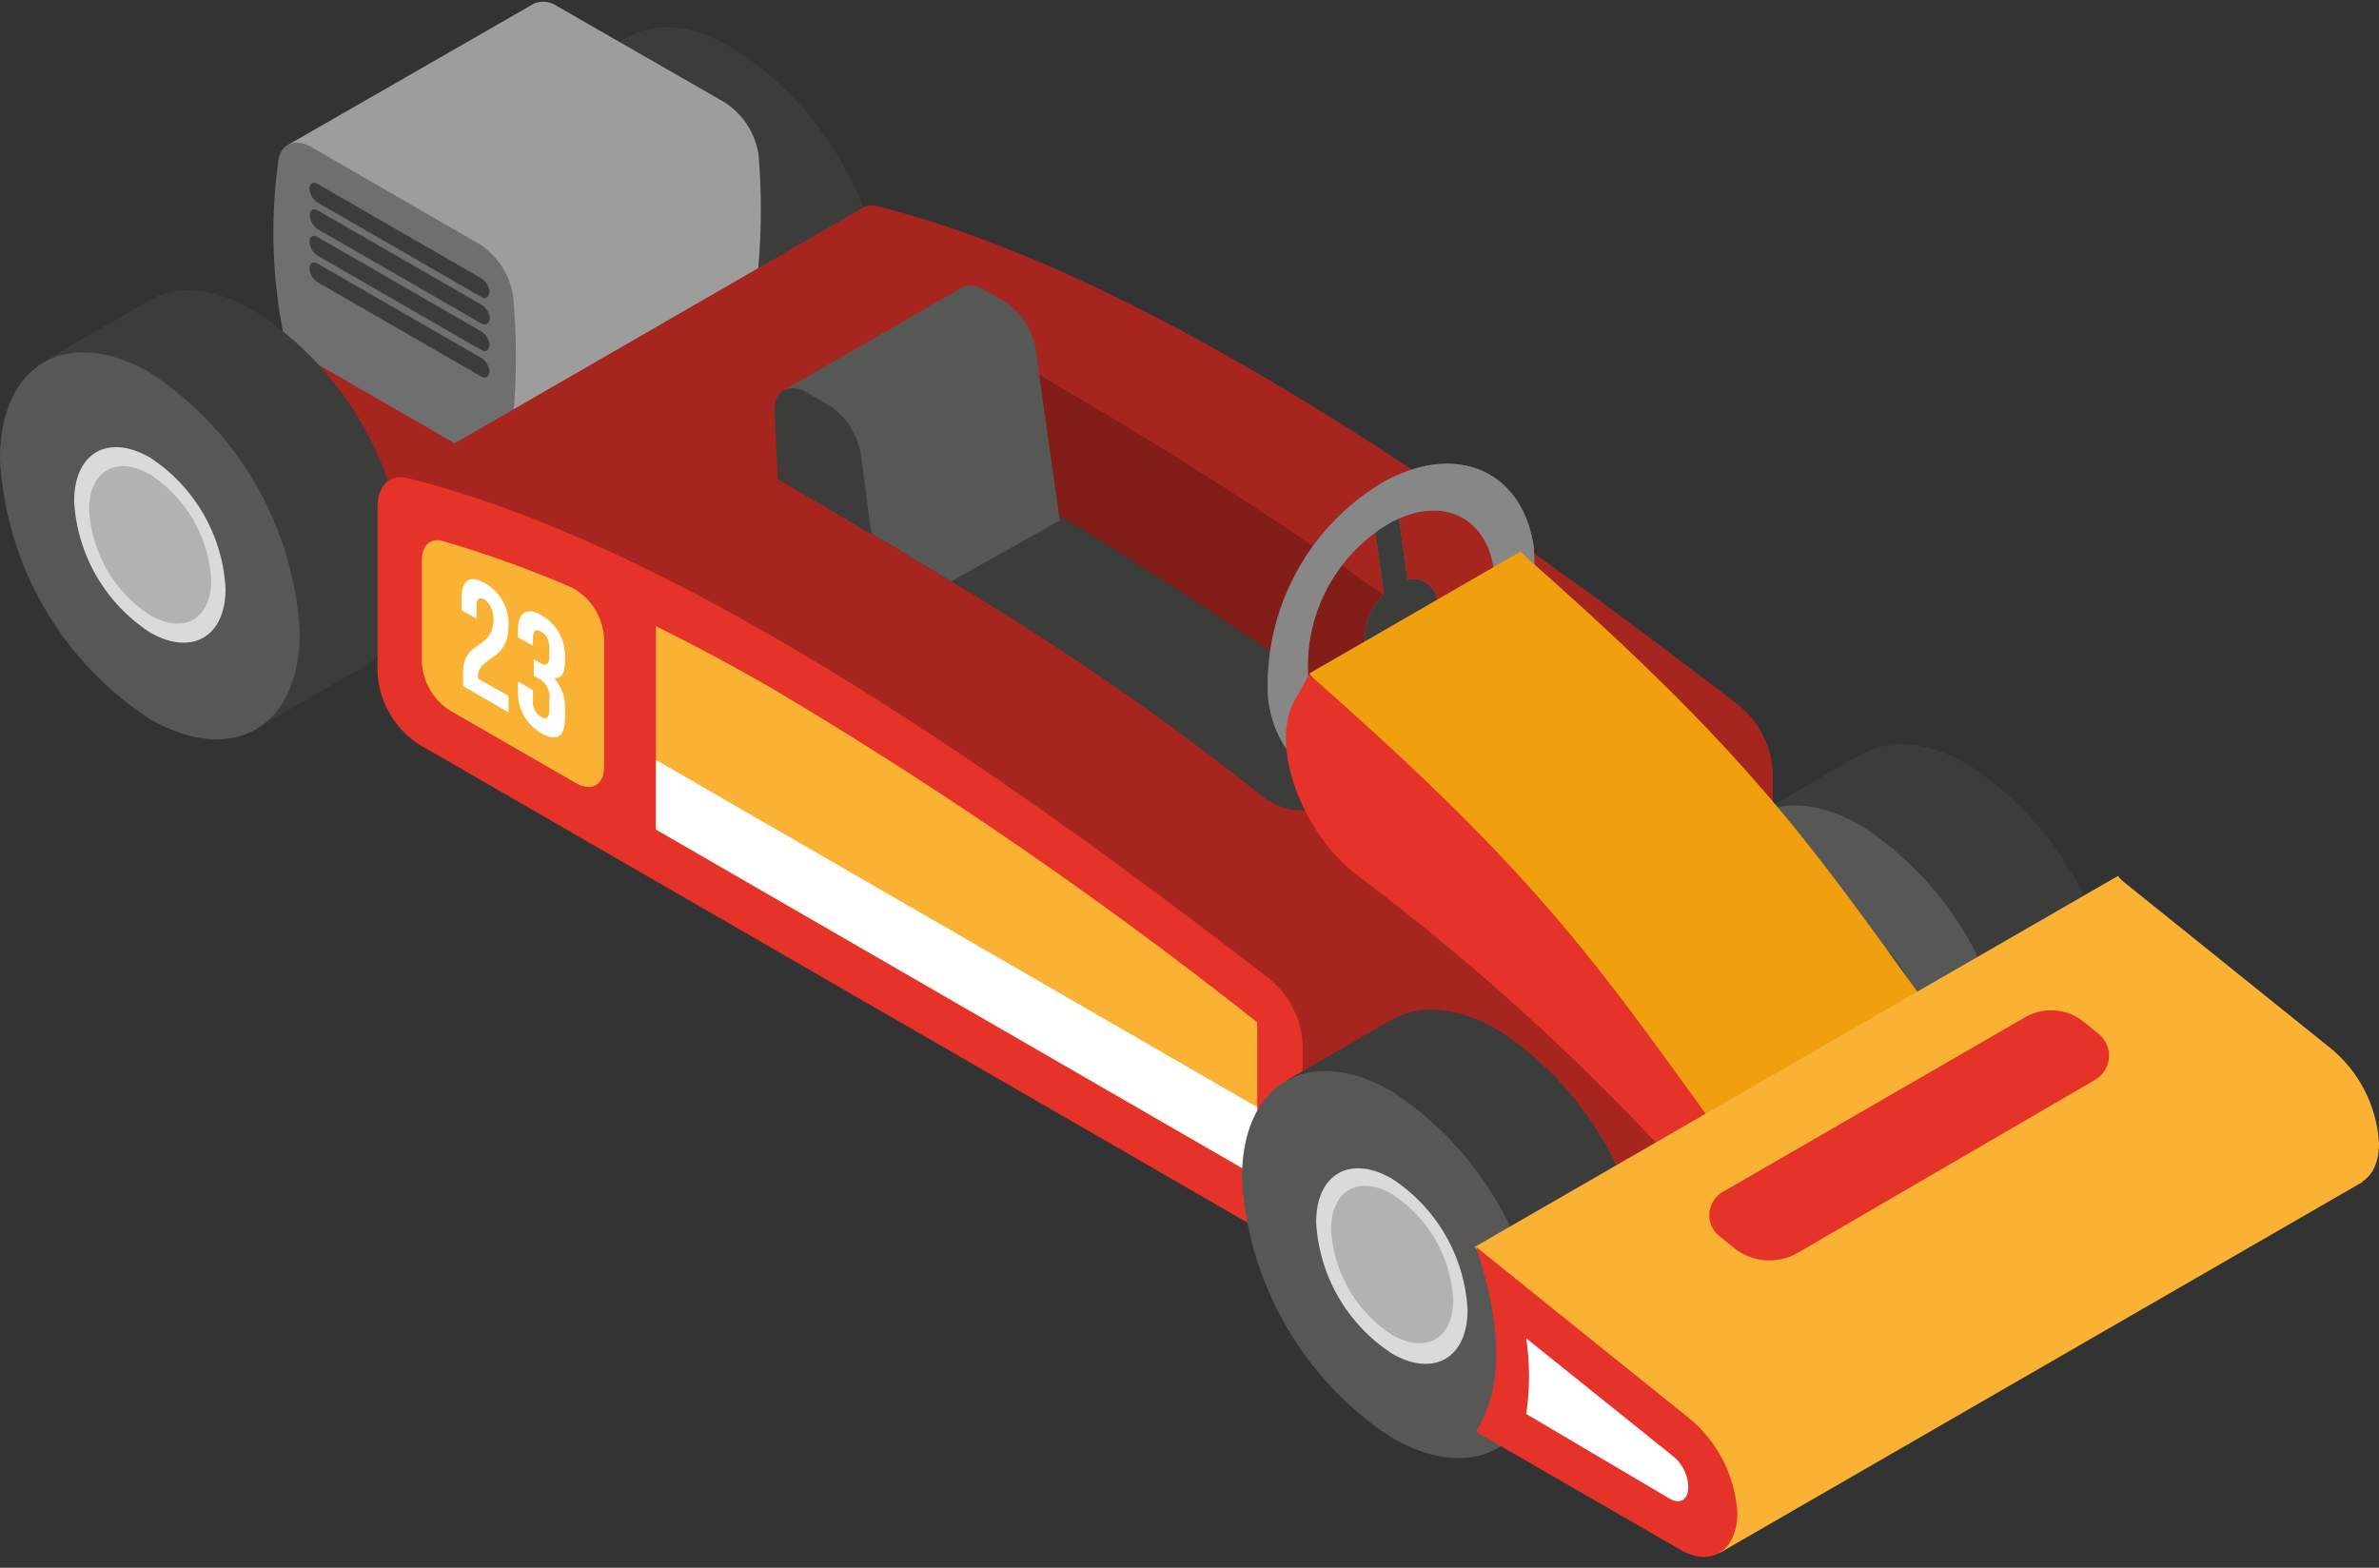 <svg xmlns="http://www.w3.org/2000/svg" viewBox="-4.76837158203125e-7 -0.05 77.94 51.37"><rect x="-4.76837158203125e-7" y="-0.05" width="77.94" height="51.37" fill="#333333" stroke="none"/><title>Depositphotos_93646728_04</title><g data-name="Layer 2"><g data-name="Layer 1"><path fill="#a6251e" d="M10.15 10.03h5.75v6.36h-5.75z"/><path fill="#a6251e" d="M50.52 32.08h5.75v6.36h-5.75z"/><path d="M19.13 4.35A10.86 10.86 0 0 0 24 12.86c2.75 1.57 5 .3 5-2.86a10.86 10.86 0 0 0-5-8.48c-2.67-1.57-4.87-.3-4.87 2.83z" fill="#3c3c3b"/><path fill="#3c3c3b" d="M17.09 3.174l3.473-2.005 6.95 12.038-3.473 2.005z"/><path d="M15.65 6.36c0-3.13 2.2-4.4 4.91-2.84A10.86 10.86 0 0 1 25.48 12c0 3.13-2.2 4.4-4.91 2.84a10.86 10.86 0 0 1-4.92-8.48z" fill="#575756"/><path d="M18.08 7.76c0-1.58 1.11-2.22 2.48-1.43a5.49 5.49 0 0 1 2.44 4.3c0 1.58-1.11 2.22-2.48 1.43a5.48 5.48 0 0 1-2.44-4.3z" fill="#dadada"/><path d="M18.57 8c0-1.27.89-1.79 2-1.15a4.41 4.41 0 0 1 2 3.46c0 1.27-.89 1.79-2 1.15a4.41 4.41 0 0 1-2-3.46z" fill="#b2b2b2"/><path d="M9.45 4.69l7.11 10.76 8-4.64A21.89 21.89 0 0 0 24.85 5a2.49 2.49 0 0 0-1.1-1.69L18.25.15a.8.8 0 0 0-.76-.08z" fill="#9d9d9c"/><path d="M16.57 15.44l-7.2-4.15a17 17 0 0 1-.24-6.14c.11-.52.57-.67 1.09-.37l5.49 3.17a2.49 2.49 0 0 1 1.1 1.69 21.89 21.89 0 0 1-.24 5.8z" fill="#706f6f"/><path d="M15.77 9.68l-5.36-3.09a.59.59 0 0 1-.27-.46c0-.17.12-.24.27-.15l5.36 3.09a.59.59 0 0 1 .27.46c-.04.17-.13.24-.27.15z" fill="#3c3c3b"/><path d="M15.77 10.55l-5.36-3.09a.59.59 0 0 1-.26-.46c0-.17.12-.24.27-.15l5.36 3.09a.59.59 0 0 1 .27.46c-.05.17-.14.23-.28.15z" fill="#3c3c3b"/><path d="M15.77 11.42l-5.36-3.09a.58.58 0 0 1-.27-.46c0-.17.12-.24.27-.15l5.36 3.09a.59.59 0 0 1 .27.46c-.04.17-.13.23-.27.15z" fill="#3c3c3b"/><path d="M15.77 12.29L10.41 9.2a.58.58 0 0 1-.27-.46c0-.17.12-.24.27-.15l5.36 3.09a.59.59 0 0 1 .27.46c-.04.16-.13.23-.27.15z" fill="#3c3c3b"/><path d="M3.47 13a10.86 10.86 0 0 0 4.91 8.51c2.71 1.57 4.91.3 4.91-2.84a10.86 10.86 0 0 0-4.91-8.51C5.67 8.55 3.47 9.82 3.47 13z" fill="#3c3c3b"/><path fill="#3c3c3b" d="M1.433 11.79l3.473-2.005 6.95 12.038-3.473 2.005z"/><path d="M0 15c0-3.13 2.2-4.4 4.91-2.84a10.86 10.86 0 0 1 4.91 8.51c0 3.13-2.2 4.4-4.91 2.84A10.86 10.86 0 0 1 0 15z" fill="#575756"/><path d="M2.43 16.37c0-1.58 1.11-2.22 2.48-1.43a5.48 5.48 0 0 1 2.48 4.3c0 1.58-1.11 2.22-2.48 1.43a5.48 5.48 0 0 1-2.48-4.3z" fill="#dadada"/><path d="M2.92 16.65c0-1.27.89-1.79 2-1.15a4.41 4.41 0 0 1 2 3.46c0 1.27-.89 1.79-2 1.15a4.41 4.41 0 0 1-2-3.46z" fill="#b2b2b2"/><path d="M28.11 6.85l-15.39 8.88 29.46 24.65 15.43-8.91a.9.9 0 0 0 .47-.9v-5.29A3 3 0 0 0 57 23.09C46.52 15 36.8 8.75 28.77 6.71a.79.79 0 0 0-.43 0z" fill="#a6251e"/><path d="M41.3 40.26L13.71 24.33A3 3 0 0 1 12.37 22v-5.44c0-.69.39-1.09 1-.94 8 2 17.75 8.3 28.19 16.38a3 3 0 0 1 1.12 2.19v5.29c-.03.86-.68 1.21-1.38.78z" fill="#e6332a"/><path d="M18.75 19.21a36.27 36.27 0 0 0-4.24-1.53c-.41-.12-.69.15-.69.63v3.33a2 2 0 0 0 .92 1.59l4.13 2.38c.51.29.92.06.92-.53v-4.22a2 2 0 0 0-1.04-1.65z" fill="#f9b233"/><path d="M25.4 22.57c-1.36-.79-2.66-1.48-3.91-2.1v6.66l19.7 11.38v-5.06A144.71 144.71 0 0 0 25.4 22.57z" fill="#f9b233"/><path fill="#fff" d="M21.49 24.85v2.28l19.7 11.38v-2.28l-19.7-11.38z"/><path d="M15.88 19.6c-.16-.09-.27-.05-.27.22v.4l-.49-.28v-.37c0-.6.26-.8.77-.51a1.53 1.53 0 0 1 .77 1.39c0 1.19-1 1-1 1.66a.6.6 0 0 0 0 .08l1 .56v.54l-1.49-.86V22c0-1.11 1-.71 1-1.8-.03-.36-.17-.51-.29-.6z" fill="#fff"/><path d="M18 21.24c0-.34-.1-.49-.27-.59s-.27-.05-.27.22v.24l-.49-.28v-.21c0-.6.26-.8.77-.51a1.53 1.53 0 0 1 .77 1.39v.1c0 .41-.11.59-.36.57a1.41 1.41 0 0 1 .36 1v.3c0 .61-.26.8-.77.51a1.53 1.53 0 0 1-.77-1.39v-.31l.49.28v.35a.55.55 0 0 0 .27.53c.16.09.27.06.27-.27v-.3a.67.67 0 0 0-.34-.68l-.17-.1v-.54l.2.12c.19.11.31.08.31-.22z" fill="#fff"/><path d="M47 24.33l-1.06.61-2.16 1.25a2.11 2.11 0 0 1-2.47-.19 91 91 0 0 0-10.14-7l-2.62-1.58-1.16-.69-.29-.17-1.62-1 1.14-.56 1.4-.8 4.72-2.73 1.38.81a143.55 143.55 0 0 1 13.07 8.5 2.14 2.14 0 0 1-.19 3.55z" fill="#821d18"/><path d="M45.9 24.94l-2.16 1.25a2.11 2.11 0 0 1-2.43-.19 91 91 0 0 0-10.14-7l-2.62-1.58-1.16-.69-.29-.17 3.6-2.08 1.38.81a143.59 143.59 0 0 1 13.07 8.5 2 2 0 0 1 .75 1.15z" fill="#3c3c3b"/><path d="M34.72 17l-3.55 2-2.62-1.58-1.16-.69-.77-1.73-1-2.27h.07l5.74-3.31a.73.73 0 0 1 .77 0l.75.43a2.39 2.39 0 0 1 1 1.62l.1.8z" fill="#575756"/><path d="M28.55 17.46l-1.16-.69-1.91-1.12-.1-2.2a.83.83 0 0 1 .27-.73h.07a.78.78 0 0 1 .71.09l.75.44a2.16 2.16 0 0 1 .84 1 2.22 2.22 0 0 1 .19.64z" fill="#3c3c3b"/><path d="M47.1 19.68a2.14 2.14 0 0 1-1 2c-.67.38-1.28.13-1.38-.58a2.15 2.15 0 0 1 1-2c.66-.38 1.28-.1 1.38.58z" fill="#706f6f"/><path fill="#706f6f" d="M46.28 20.15l-.77.45-.55-3.91.77-.45.55 3.91z"/><path fill="#706f6f" d="M45.46 20.24l.49.48-2.93 3.81-.49-.49 2.93-3.8z"/><path fill="#706f6f" d="M46.23 19.79l-.28.93 3.47.11.29-.93-3.48-.11z"/><path d="M45.25 15.79a7.73 7.73 0 0 0-3.7 7.1c.36 2.54 2.59 3.47 5 2.09a7.73 7.73 0 0 0 3.7-7.1c-.37-2.55-2.6-3.48-5-2.09zm1.1 7.81c-1.68 1-3.24.32-3.49-1.46a5.42 5.42 0 0 1 2.59-5c1.68-1 3.24-.32 3.49 1.46a5.42 5.42 0 0 1-2.59 4.99z" fill="#706f6f"/><path d="M47.1 19.68a2.14 2.14 0 0 1-1 2c-.67.38-1.28.13-1.38-.58a2.15 2.15 0 0 1 1-2c.66-.38 1.28-.1 1.38.58z" fill="#3c3c3b"/><path fill="#3c3c3b" d="M46.28 20.15l-.77.45-.55-3.91.77-.45.55 3.91z"/><path fill="#3c3c3b" d="M45.46 20.24l.49.48-2.93 3.81-.49-.49 2.93-3.8z"/><path fill="#3c3c3b" d="M46.23 19.79l-.28.93 3.47.11.29-.93-3.48-.11z"/><path d="M45.25 15.79a7.73 7.73 0 0 0-3.7 7.1c.36 2.54 2.59 3.47 5 2.09a7.73 7.73 0 0 0 3.7-7.1c-.37-2.55-2.6-3.48-5-2.09zm1.1 7.81c-1.68 1-3.24.32-3.49-1.46a5.42 5.42 0 0 1 2.59-5c1.68-1 3.24-.32 3.49 1.46a5.42 5.42 0 0 1-2.59 4.99z" fill="#878787"/><path d="M59.56 27.84a10.86 10.86 0 0 0 4.91 8.51c2.71 1.57 4.91.3 4.91-2.84A10.86 10.86 0 0 0 64.47 25c-2.71-1.56-4.91-.29-4.91 2.84z" fill="#3c3c3b"/><path fill="#3c3c3b" d="M57.519 26.662l3.472-2.005 6.95 12.038L64.47 38.7z"/><path d="M56.08 29.85c0-3.13 2.2-4.4 4.91-2.84a10.86 10.86 0 0 1 4.91 8.51c0 3.13-2.2 4.4-4.91 2.84a10.86 10.86 0 0 1-4.91-8.51z" fill="#575756"/><path d="M59 31.53c0-1.27.89-1.79 2-1.15a4.41 4.41 0 0 1 2 3.46c0 1.27-.89 1.79-2 1.15a4.41 4.41 0 0 1-2-3.46z" fill="#3c3c3b"/><path d="M63.52 36a75.73 75.73 0 0 0-12.1-11.35c-1.84-1.39-2.9-4.27-2.08-5.74l.48-.86c8.56 7.52 9.77 10.06 15.48 17.82z" fill="#f09f0e"/><path fill="#f09f0e" d="M42.89 22.02l15.48 17.82 6.93-4-15.48-17.82-6.93 4z"/><path d="M56.59 40a75.77 75.77 0 0 0-12.1-11.35c-1.84-1.39-2.9-4.27-2.08-5.74l.48-.86c8.56 7.52 9.76 10.06 15.48 17.82z" fill="#e6332a"/><path d="M44.17 36.54a10.86 10.86 0 0 0 4.91 8.51c2.71 1.57 4.91.3 4.91-2.84a10.86 10.86 0 0 0-4.91-8.51c-2.71-1.56-4.91-.29-4.91 2.84z" fill="#3c3c3b"/><path fill="#3c3c3b" d="M42.13 35.361l3.473-2.005 6.95 12.038-3.472 2.005z"/><path d="M40.69 38.55c0-3.13 2.2-4.4 4.91-2.84a10.86 10.86 0 0 1 4.91 8.51c0 3.13-2.2 4.4-4.91 2.84a10.86 10.86 0 0 1-4.91-8.51z" fill="#575756"/><path d="M43.12 40c0-1.58 1.11-2.22 2.48-1.43a5.48 5.48 0 0 1 2.48 4.3c0 1.58-1.11 2.22-2.48 1.43a5.49 5.49 0 0 1-2.48-4.3z" fill="#dadada"/><path d="M43.61 40.23c0-1.27.89-1.79 2-1.15a4.41 4.41 0 0 1 2 3.46c0 1.27-.89 1.79-2 1.15a4.41 4.41 0 0 1-2-3.46z" fill="#b2b2b2"/><path d="M69.38 34.71L76 38.54c1.07.62 1.94.12 1.94-1.12a4.35 4.35 0 0 0-1.57-3.11l-7-5.63c.88 2.54.93 4.59.01 6.03z" fill="#f9b233"/><path fill="#f9b233" d="M77.4 38.68l-8.01-10.03-21.08 12.16 8.02 10.03L77.4 38.68z"/><path d="M55 50.7l-6.65-3.84c.92-1.43.87-3.48 0-6.06l7 5.63a4.36 4.36 0 0 1 1.57 3.11C56.9 50.82 56 51.32 55 50.7z" fill="#e6332a"/><path d="M50 46.28a8.24 8.24 0 0 0 0-2.48l4.82 3.87a1.35 1.35 0 0 1 .49 1c0 .43-.27.58-.6.39z" fill="#fff"/><path d="M68.66 35.32L58.9 41a1.86 1.86 0 0 1-2.08-.15l-.47-.38a.88.88 0 0 1 .1-1.47l9.9-5.72a1.7 1.7 0 0 1 1.9.14l.51.41a.92.92 0 0 1-.1 1.49z" fill="#e6332a"/></g></g></svg>